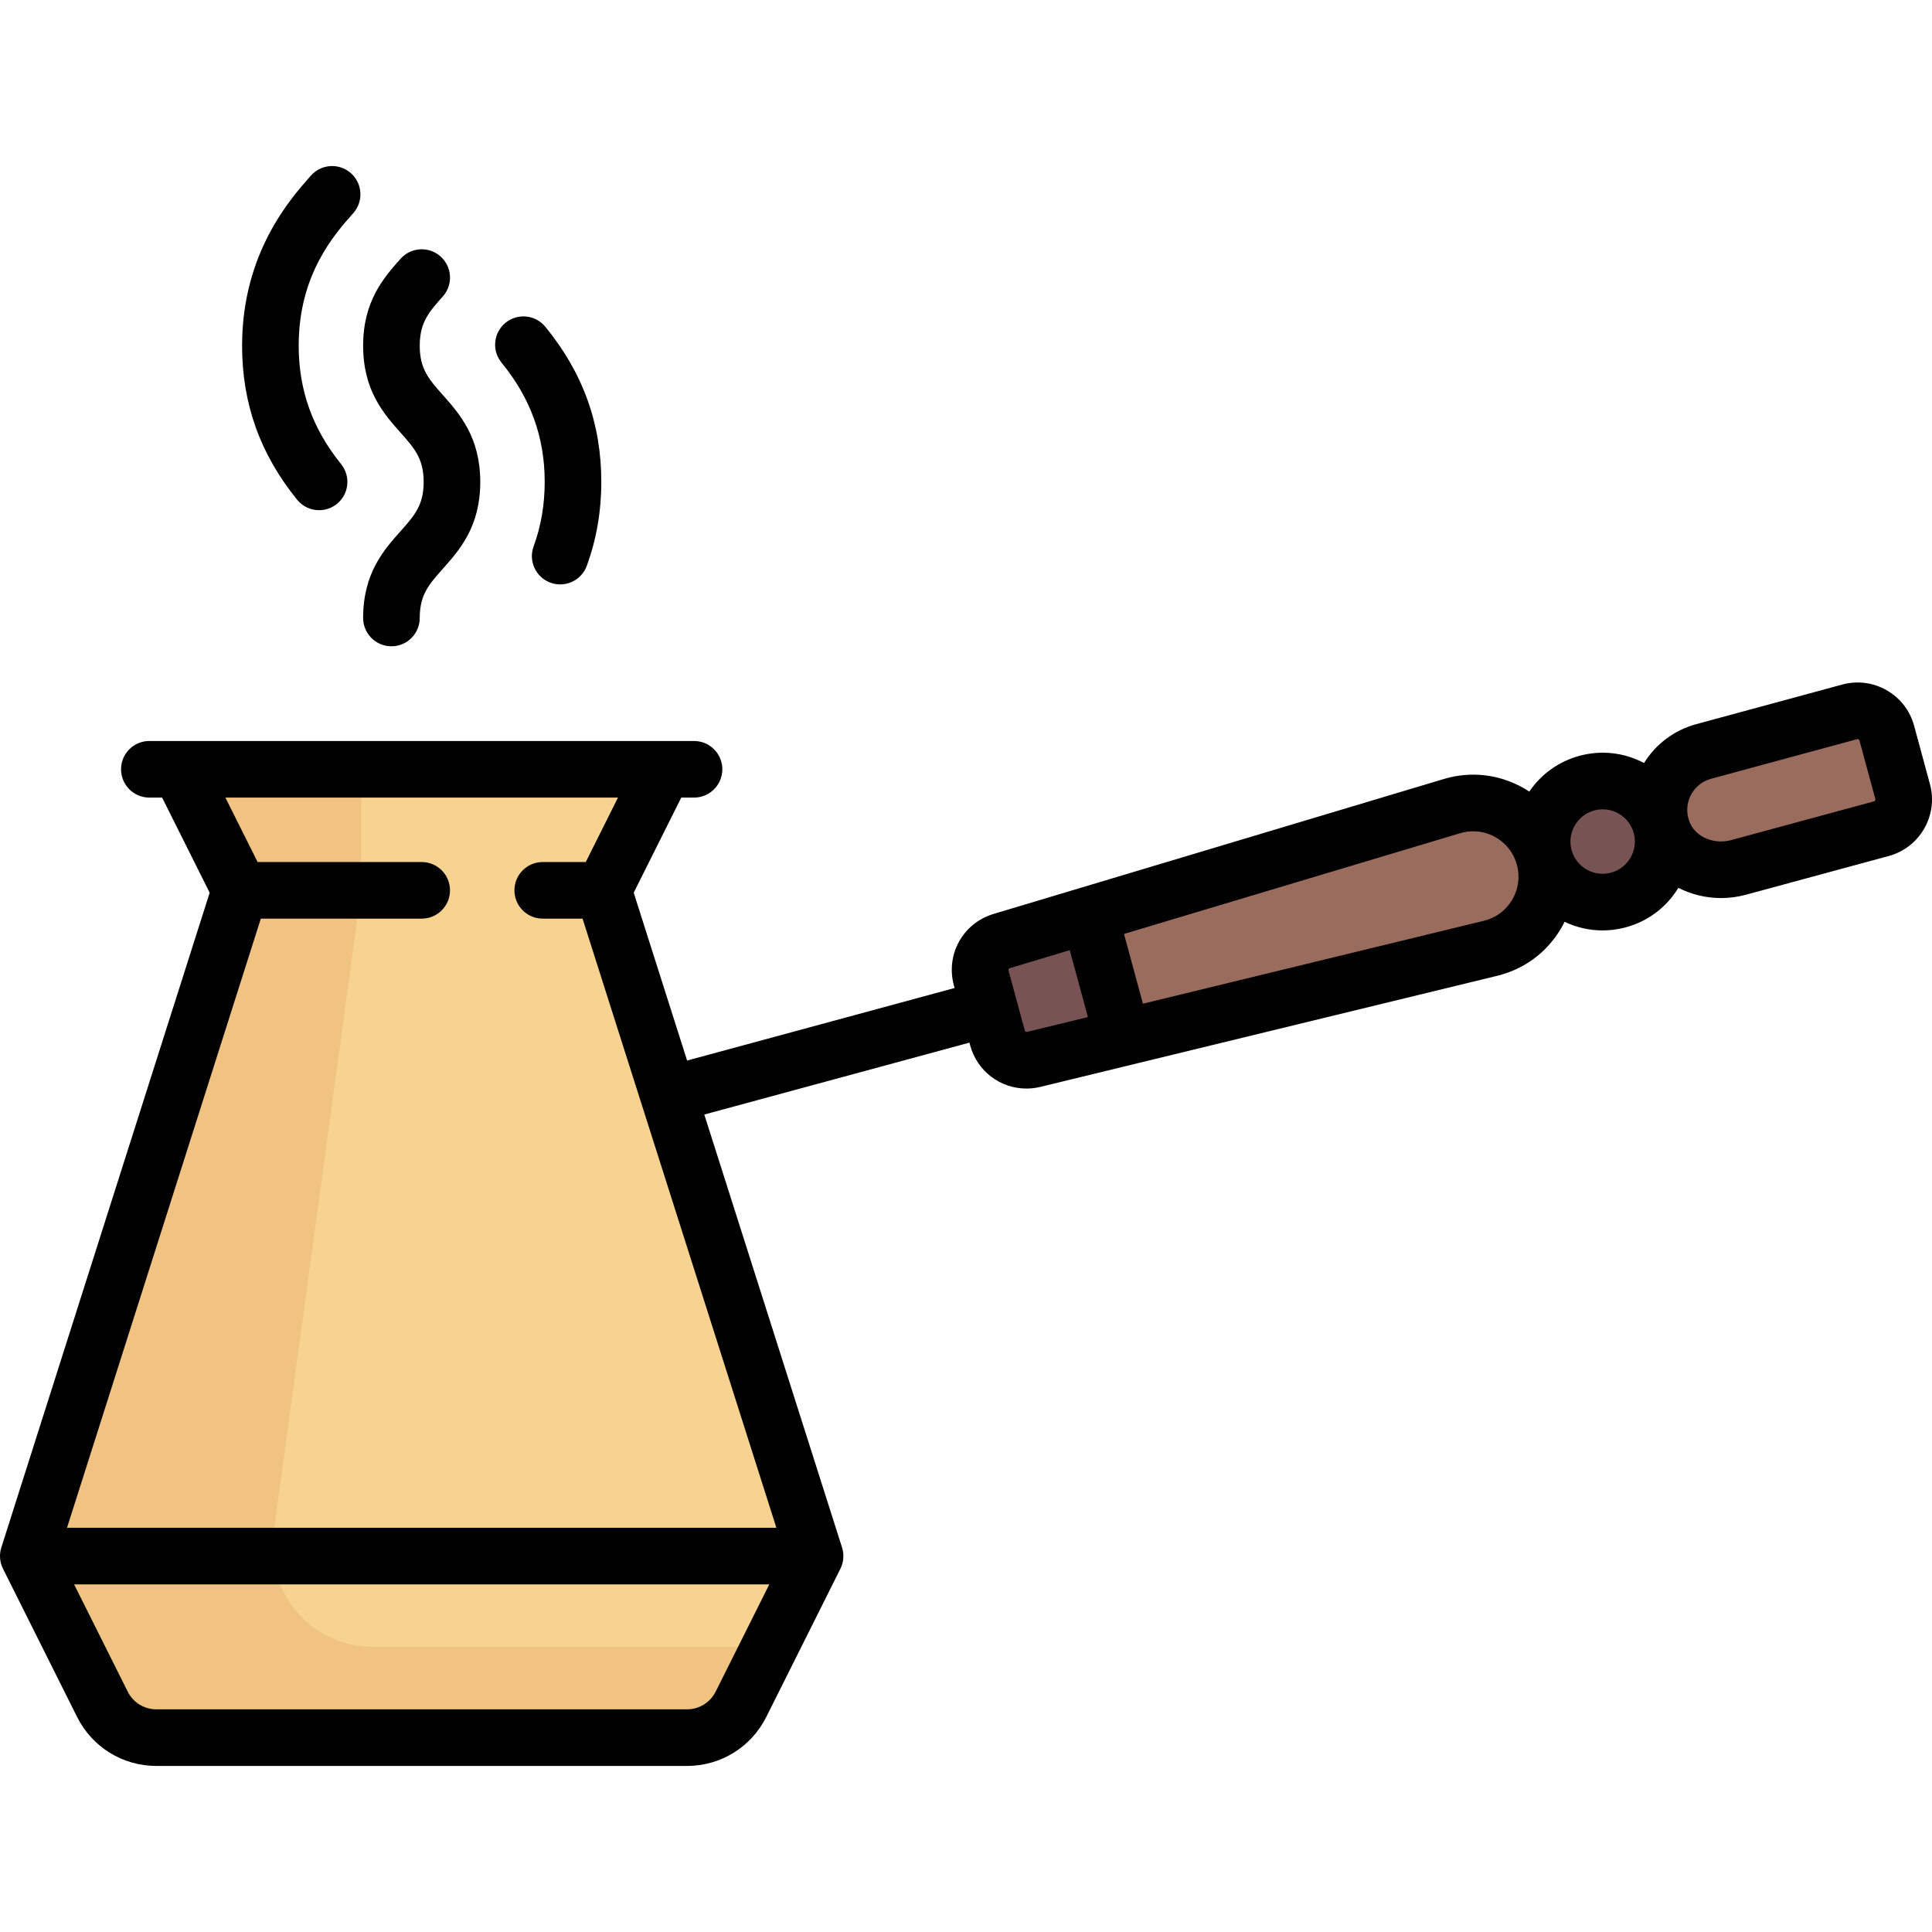 <?xml version="1.0" encoding="iso-8859-1"?>
<!-- Generator: Adobe Illustrator 19.0.0, SVG Export Plug-In . SVG Version: 6.00 Build 0)  -->
<svg xmlns="http://www.w3.org/2000/svg" xmlns:xlink="http://www.w3.org/1999/xlink" version="1.1" id="Capa_1" x="0px" y="0px" viewBox="0 0 512 512" style="enable-background:new 0 0 512 512;" xml:space="preserve" width="512" height="512">
<g>
	<g>
		<path style="fill:#F7D291;" d="M159.871,235.948l16.039-32.078H47.598l16.039,32.078L7.5,412.378l19.625,39.251    c2.717,5.434,8.271,8.866,14.346,8.866h140.565c6.075,0,11.629-3.432,14.346-8.866l19.625-39.251L159.871,235.948z"/>
		<path style="fill:#9A6C5E;" d="M395.007,251.309L273.97,280.74c-4.224,1.027-8.497-1.498-9.635-5.693l-4.307-15.882    c-1.138-4.195,1.274-8.533,5.438-9.781l119.321-35.756c10.524-3.154,21.577,2.992,24.453,13.595l0,0    C412.116,237.826,405.682,248.713,395.007,251.309z"/>
		<circle style="fill:#785353;" cx="424.72" cy="223.024" r="16.039"/>
		<path style="fill:#9A6C5E;" d="M451.482,199.148c-9.401,2.55-14.572,12.949-10.365,22.22c3.302,7.276,11.878,10.607,19.589,8.516    l37.872-10.271c4.275-1.159,6.8-5.564,5.641-9.839l-4.198-15.48c-1.159-4.275-5.564-6.8-9.839-5.641L451.482,199.148z"/>
		<path style="fill:#785353;" d="M286.94,242.948l-21.474,6.435c-4.164,1.248-6.576,5.586-5.438,9.782l4.307,15.881    c1.139,4.195,5.411,6.72,9.635,5.694l22.478-5.465L286.94,242.948z"/>
		<path style="fill:#F0C382;" d="M73.614,418.25L73.614,418.25c-1.288-3.863-1.671-7.97-1.121-12.005l21.752-159.511    c0.979-7.182,1.471-14.422,1.471-21.671V203.87H47.598l16.039,32.078L7.5,412.378l19.626,39.251    c2.717,5.434,8.27,8.866,14.345,8.866h140.564c6.075,0,11.629-3.432,14.346-8.866l7.597-15.192H98.846    C87.398,436.436,77.234,429.111,73.614,418.25z"/>
	</g>
	<g>
		<path d="M511.457,207.81l-4.198-15.48c-1.085-4.001-3.664-7.34-7.26-9.401c-3.596-2.062-7.778-2.6-11.781-1.515l-38.7,10.496    c-5.787,1.569-10.702,5.26-13.828,10.294c-5.285-2.791-11.335-3.471-17.132-1.898c-5.478,1.486-10.123,4.83-13.278,9.477    c-0.57-0.375-1.152-0.737-1.755-1.072c-6.427-3.573-13.846-4.378-20.891-2.268l-119.321,35.756    c-8.12,2.433-12.743,10.748-10.524,18.929l0.191,0.705l-70.887,19.222l-14.152-44.478l12.603-25.207h3.384    c4.142,0,7.5-3.358,7.5-7.5s-3.358-7.5-7.5-7.5H39.578c-4.142,0-7.5,3.358-7.5,7.5s3.358,7.5,7.5,7.5h3.384l12.603,25.207    L0.353,410.104c-0.592,1.861-0.435,3.881,0.439,5.628l19.625,39.25c4.013,8.026,12.081,13.013,21.054,13.013h140.565    c8.973,0,17.041-4.986,21.054-13.013l19.625-39.25c0.874-1.747,1.031-3.767,0.439-5.628l-36.508-114.741l70.261-19.053l0.19,0.699    c1.881,6.936,8.053,11.469,14.907,11.469c1.231,0,2.484-0.146,3.738-0.451l121.037-29.431c7.146-1.737,13.142-6.181,16.883-12.512    c0.349-0.59,0.666-1.193,0.967-1.801c3.174,1.513,6.594,2.29,10.054,2.29c2.068,0,4.15-0.275,6.199-0.831    c5.855-1.588,10.757-5.299,13.905-10.457c3.439,1.752,7.325,2.71,11.317,2.71c2.176,0,4.384-0.283,6.565-0.875l37.873-10.271    C508.8,224.609,513.697,216.068,511.457,207.81z M69.121,243.448h42.634c4.142,0,7.5-3.358,7.5-7.5s-3.358-7.5-7.5-7.5H68.272    l-8.539-17.078h104.042l-8.539,17.078h-11.405c-4.142,0-7.5,3.358-7.5,7.5s3.358,7.5,7.5,7.5h10.556l51.364,161.43H17.757    L69.121,243.448z M189.674,448.274c-1.457,2.912-4.383,4.721-7.638,4.721H41.471c-3.255,0-6.182-1.809-7.638-4.721l-14.198-28.396    h184.237L189.674,448.274z M272.199,273.453c-0.274,0.067-0.55-0.095-0.625-0.369l-4.307-15.881    c-0.075-0.274,0.08-0.553,0.352-0.634l15.881-4.759l4.808,17.726L272.199,273.453z M400.748,238.453    c-1.665,2.817-4.333,4.795-7.513,5.568l-90.348,21.969l-5.014-18.488l89.067-26.69c1.146-0.343,2.313-0.514,3.473-0.514    c2.015,0,4.009,0.513,5.824,1.522c2.861,1.59,4.908,4.206,5.765,7.364C402.858,232.344,402.413,235.636,400.748,238.453z     M426.956,231.265c-2.202,0.597-4.504,0.301-6.482-0.833c-1.979-1.134-3.397-2.971-3.995-5.173    c-1.232-4.544,1.462-9.244,6.006-10.476c0.744-0.202,1.499-0.302,2.249-0.302c1.471,0,2.923,0.384,4.234,1.135    c1.979,1.134,3.397,2.971,3.994,5.172l0,0C434.194,225.333,431.5,230.033,426.956,231.265z M496.615,212.373l-37.872,10.271    c-4.398,1.191-9.142-0.729-10.796-4.377c-1.082-2.384-1.081-4.966,0.004-7.27c1.07-2.274,3.073-3.955,5.495-4.612l38.699-10.495    c0.051-0.014,0.208-0.057,0.395,0.051c0.187,0.107,0.229,0.263,0.243,0.314l4.198,15.48    C497.055,212.012,496.891,212.298,496.615,212.373z"/>
		<path d="M96.234,163.773c0,4.142,3.358,7.5,7.5,7.5s7.5-3.358,7.5-7.5c0-6.158,2.436-8.895,6.123-13.038    c4.418-4.965,9.917-11.144,9.917-23.009c0-11.877-5.497-18.063-9.913-23.035c-3.689-4.152-6.126-6.896-6.126-13.071    c0-6.176,2.437-8.919,6.135-13.081c2.751-3.097,2.467-7.833-0.63-10.583c-3.097-2.752-7.842-2.466-10.592,0.63    c-4.416,4.971-9.913,11.158-9.913,23.035s5.496,18.063,9.913,23.034c3.689,4.152,6.126,6.896,6.126,13.072    c0,6.158-2.436,8.895-6.122,13.038C101.733,145.728,96.234,151.907,96.234,163.773z"/>
		<path d="M144.352,127.723c0,6.035-0.987,11.773-2.934,17.056c-1.433,3.887,0.557,8.199,4.443,9.631    c0.856,0.315,1.731,0.465,2.593,0.465c3.052,0,5.921-1.877,7.038-4.908c2.561-6.949,3.86-14.433,3.86-22.243    c0-15.471-4.852-28.923-14.833-41.123c-2.622-3.206-7.348-3.678-10.554-1.056s-3.679,7.348-1.056,10.554    C140.608,105.51,144.352,115.855,144.352,127.723z"/>
		<path d="M84.567,135.208c1.658,0,3.327-0.547,4.716-1.672c3.219-2.607,3.715-7.33,1.108-10.549    c-7.56-9.334-11.235-19.596-11.235-31.369c0-18.847,9.407-29.44,14.468-35.139c2.75-3.097,2.466-7.834-0.631-10.584    c-3.096-2.75-7.84-2.466-10.591,0.631c-5.459,6.148-18.245,20.546-18.245,45.091c0,15.348,4.769,28.697,14.578,40.81    C80.216,134.257,82.382,135.208,84.567,135.208z"/>
	</g>
</g>















</svg>
